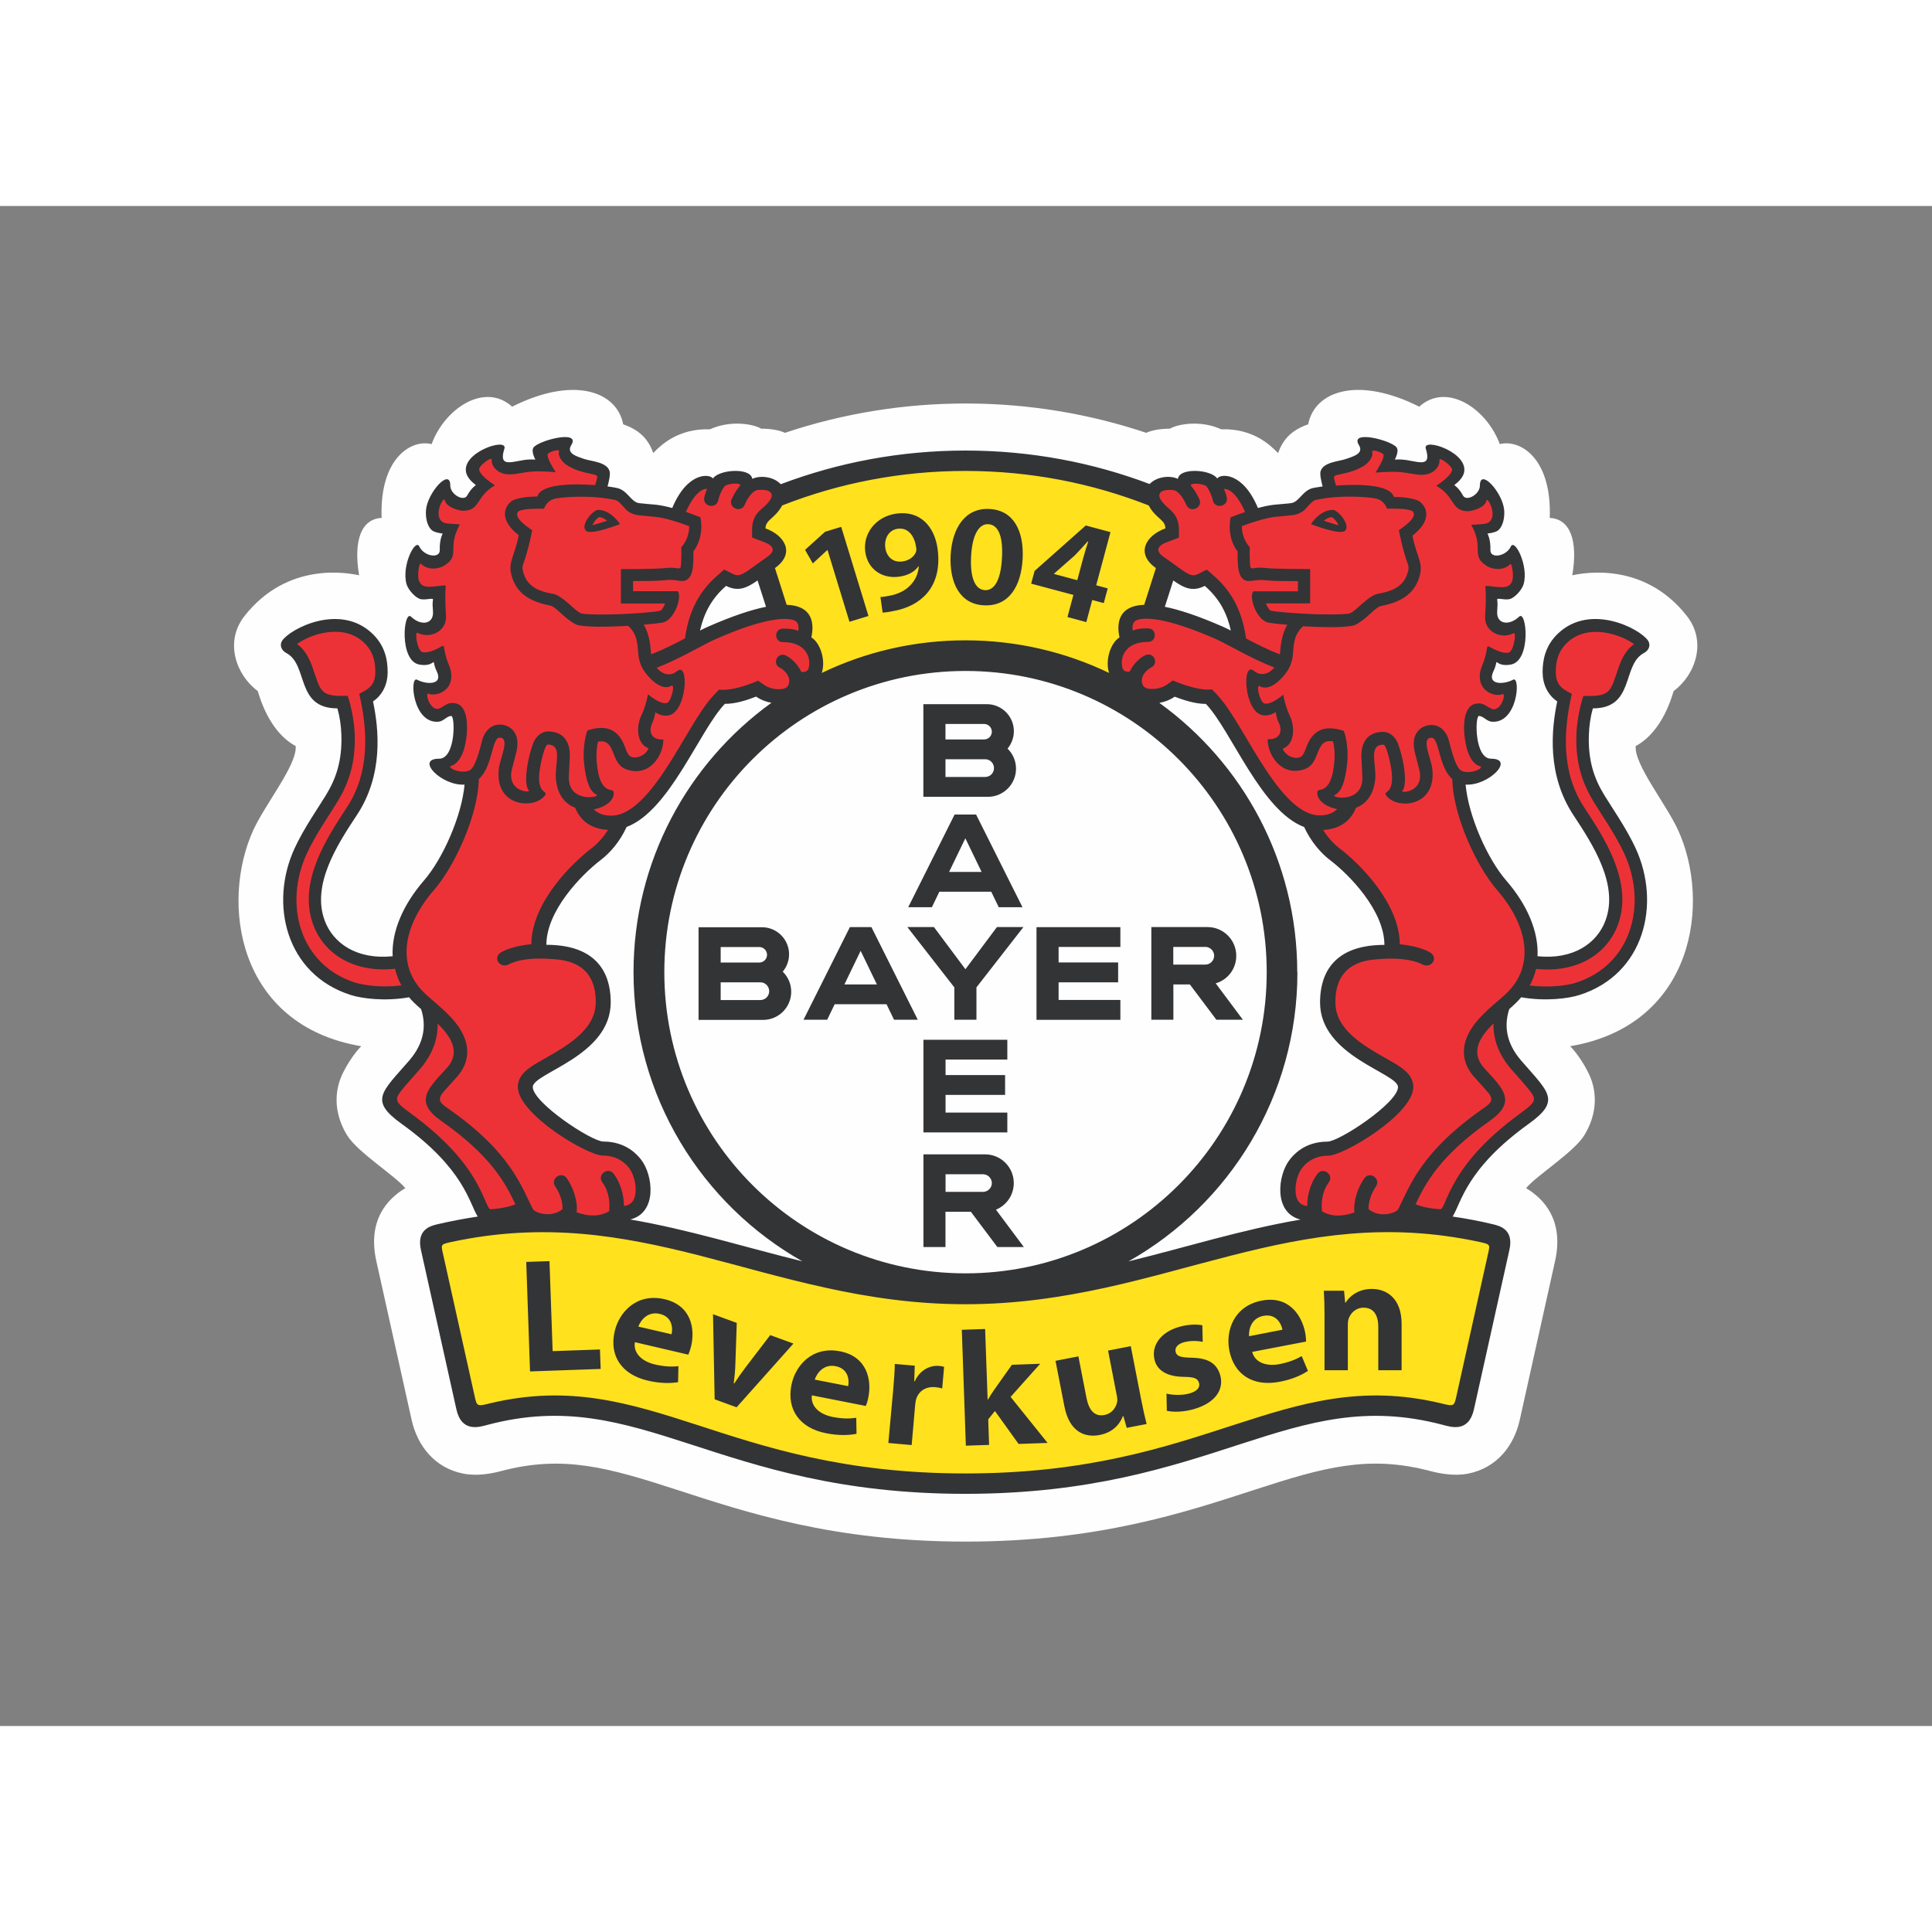 <?xml version="1.0" encoding="UTF-8" standalone="no"?>
<svg
   xmlns:dc="http://purl.org/dc/elements/1.1/"
   xmlns:cc="http://creativecommons.org/ns#"
   xmlns:rdf="http://www.w3.org/1999/02/22-rdf-syntax-ns#"
   xmlns:svg="http://www.w3.org/2000/svg"
   xmlns="http://www.w3.org/2000/svg"
   xmlns:sodipodi="http://sodipodi.sourceforge.net/DTD/sodipodi-0.dtd"
   xmlns:inkscape="http://www.inkscape.org/namespaces/inkscape"
   viewBox="0 0 17000 13375"
   version="1.1"
   xml:space="preserve"
   style="clip-rule:evenodd;fill-rule:evenodd;stroke-linejoin:round;stroke-miterlimit:1.414"
   id="svg11"
   sodipodi:docname="bayer-04-leverkusen-logo.svg"
   width="4096"
   height="4096"
   inkscape:export-filename="C:\Users\alex\sites\bayer-04-Leverkusen-logo-0.png"
   inkscape:export-xdpi="96"
   inkscape:export-ydpi="96"
   inkscape:version="0.92.1 r15371"><rect x="0" y="0" width="17000" height="13375" fill="#808080" stroke="none"/><defs
     id="defs15" /><sodipodi:namedview
     pagecolor="#ffffff"
     bordercolor="#666666"
     borderopacity="1"
     objecttolerance="10"
     gridtolerance="10"
     guidetolerance="10"
     inkscape:pageopacity="0"
     inkscape:pageshadow="2"
     inkscape:window-width="1600"
     inkscape:window-height="838"
     id="namedview13"
     showgrid="false"
     height="4096"
     units="px"
     inkscape:zoom="0.08"
     inkscape:cx="2543.2337"
     inkscape:cy="557.55042"
     inkscape:window-x="-8"
     inkscape:window-y="-8"
     inkscape:window-maximized="1"
     inkscape:current-layer="svg11" /><g
     id="Layer_x0020_1"
     transform="matrix(0.757,0,0,0.757,2058.221,1626.616)"
     inkscape:export-filename="C:\Users\alex\sites\bayer-04-Leverkusen-logo-4.png"
     inkscape:export-xdpi="12.372835"
     inkscape:export-ydpi="12.372835"><path
       d="m 4873,724 c 90,-94 291,-289 661,-277 232,-107 497,-65 596,-7 0,0 167,-4 275,48 660,-221 1367,-341 2100,-341 733,0 1440,120 2100,341 108,-52 275,-48 275,-48 99,-58 364,-100 596,7 370,-12 571,183 661,277 51,-143 140,-263 350,-335 75,-388 579,-563 1291,-205 317,-288 783,19 936,435 234,-59 606,159 581,858 237,12 330,262 262,667 141,-30 835,-159 1331,472 237,301 99,686 -153,874 -17,47 -122,467 -441,639 -19,213 350,669 489,969 391,843 196,2275 -1251,2520 64,60 211,262 259,429 62,217 15,426 -94,605 -119,197 -566,476 -677,616 207,123 442,373 337,846 l -411,1849 c -67,301 -268,556 -596,622 -166,34 -340,-2 -444,-29 -719,-190 -1240,-43 -2037,216 -416,135 -868,284 -1405,400 -550,119 -1186,204 -1958,204 -772,0 -1409,-85 -1958,-204 -537,-116 -990,-265 -1405,-400 -797,-258 -1318,-406 -2037,-216 -105,28 -278,63 -444,29 -328,-66 -528,-321 -596,-622 l -411,-1849 c -105,-473 130,-724 337,-846 -111,-140 -558,-419 -677,-616 -109,-179 -156,-389 -94,-605 48,-168 195,-369 259,-429 C 33,7373 -161,5941 229,5098 368,4798 737,4343 718,4129 400,3958 294,3537 277,3490 25,3302 -113,2917 124,2616 c 497,-631 1190,-502 1331,-472 -67,-405 25,-655 262,-667 -25,-699 347,-917 581,-858 153,-416 618,-723 936,-435 711,-358 1216,-183 1291,205 209,72 299,192 350,335 z"
       style="fill:#fefefe;fill-rule:nonzero"
       id="path2"
       inkscape:connector-curvature="0" /><path
       d="m 6672,2936 -48,-29 12,-55 c 32,-146 12,-276 -212,-283 l -56,-2 -170,-535 47,-33 c 154,-109 119,-247 -91,-322 l -52,-19 v -55 c 0,-89 54,-138 92,-173 9,-8 19,-17 29,-27 9,-9 19,-18 28,-28 18,-20 37,-44 54,-76 l 14,-25 27,-11 c 669,-263 1397,-407 2159,-407 762,0 1490,144 2159,407 l 27,11 14,25 c 17,32 35,56 54,76 10,10 19,20 28,28 10,10 20,18 29,27 38,35 92,84 92,173 v 55 l -52,19 c -209,75 -245,213 -91,322 l 47,33 -170,535 -56,2 c -225,7 -245,137 -212,283 l 12,55 -48,29 c -67,41 -127,203 -87,321 l 58,176 -167,-80 c -495,-238 -1050,-371 -1636,-371 -586,0 -1141,133 -1636,371 l -167,80 58,-176 c 39,-118 -20,-280 -87,-321 z m 20,9542 c -512,-111 -943,-254 -1339,-382 -775,-251 -1454,-461 -2346,-250 -182,45 -245,44 -286,-141 l -370,-1665 c -34,-155 12,-187 161,-221 1102,-236 2010,-74 2924,159 479,122 954,262 1452,371 507,111 1036,191 1615,191 579,0 1109,-80 1615,-191 498,-109 973,-249 1452,-371 914,-233 1822,-396 2924,-159 150,33 195,66 161,221 l -370,1665 c -41,185 -104,186 -287,141 -892,-210 -1570,0 -2346,251 -396,128 -827,271 -1339,382 -508,110 -1097,188 -1812,188 -715,0 -1303,-78 -1812,-188 z"
       style="fill:#ffe11e;fill-rule:nonzero"
       id="path4"
       inkscape:connector-curvature="0" /><path
       d="m 3848,619 c -32,75 -5,141 51,182 25,18 54,32 79,42 24,10 51,18 76,27 42,14 109,23 169,42 57,18 73,36 76,48 1,3 0,6 0,10 -1,11 -2,24 -4,37 -5,30 -13,63 -20,87 l -24,87 89,12 c 71,9 111,18 119,21 16,6 30,15 45,28 8,7 15,14 23,21 8,8 16,17 24,25 16,17 36,39 60,56 25,19 55,35 94,41 32,5 166,15 204,20 54,6 113,19 174,36 l 67,18 27,-64 c 83,-200 181,-281 249,-310 34,-15 62,-17 79,-15 9,1 14,3 15,4 -2,-3 -4,-8 -10,-11 l 133,3 c 12,-18 84,-51 186,-54 45,-1 84,5 109,15 12,5 18,9 19,11 281,-18 415,123 356,244 -17,36 -36,62 -55,84 -10,11 -20,21 -29,30 -10,10 -21,19 -30,28 -11,10 -22,20 -31,30 -10,11 -21,23 -31,37 -21,31 -34,66 -34,110 v 55 l 52,19 c 211,76 248,215 83,328 -60,41 -113,81 -161,116 -47,34 -86,61 -123,79 -65,33 -119,40 -196,1 l -47,-24 -40,35 c -191,166 -283,358 -328,562 l -36,162 148,-74 c 34,-17 67,-33 99,-47 1167,-511 1112,-98 1082,39 l -12,55 48,29 c 51,31 104,139 99,251 -4,102 -50,169 -161,169 h -72 l -7,71 c -11,113 -223,200 -417,66 l -34,-24 -39,15 c -107,42 -234,80 -333,79 h -34 l -24,25 c -81,85 -163,209 -245,344 -82,135 -169,288 -263,436 -190,301 -391,557 -616,636 l -31,11 -14,30 c -74,157 -178,277 -277,352 -219,167 -661,607 -661,1047 v 79 h 79 c 608,0 669,373 669,591 0,270 -194,455 -417,600 -112,73 -225,132 -309,182 -43,26 -84,52 -115,80 -28,25 -65,66 -65,122 0,246 743,712 900,712 230,0 341,135 376,180 160,204 133,581 -174,581 h -29 l -31,28 c -4,4 -11,9 -20,15 -19,13 -49,29 -91,42 -84,25 -224,37 -431,-40 l -37,-14 -33,22 c -101,66 -352,47 -415,-59 l -35,-59 -63,27 c -103,44 -244,60 -340,64 -27,0 -40,-7 -62,-45 -31,-53 -59,-132 -109,-231 -107,-214 -305,-512 -793,-863 -192,-138 -201,-198 -187,-245 10,-35 38,-79 90,-143 52,-64 121,-139 200,-230 200,-231 219,-462 159,-660 l -7,-22 -17,-15 c -35,-30 -67,-59 -94,-85 -18,-18 -35,-36 -50,-55 l -29,-35 -44,8 c -266,46 -517,10 -629,-25 -699,-222 -892,-983 -605,-1601 52,-113 121,-230 186,-335 67,-108 131,-204 173,-272 121,-199 202,-422 190,-750 -4,-107 -19,-216 -49,-321 l -16,-57 h -60 c -200,0 -262,-93 -310,-219 -28,-73 -49,-150 -78,-218 -33,-74 -81,-150 -168,-196 -17,-9 -21,-19 -22,-22 -1,-3 -1,-6 2,-10 75,-112 332,-225 435,-225 209,0 354,16 488,151 128,128 159,268 159,396 0,115 -47,216 -136,276 l -44,30 11,52 c 67,317 116,820 -177,1263 -222,336 -550,833 -382,1292 110,302 419,512 862,470 l 75,-7 -4,-75 c -13,-263 111,-555 344,-824 230,-265 457,-778 492,-1160 l 8,-88 -89,3 c -105,3 -226,-60 -287,-124 -7,-8 -13,-14 -17,-21 6,0 13,0 22,0 89,0 146,-59 179,-118 33,-59 51,-132 60,-199 9,-69 10,-137 6,-189 -2,-26 -6,-52 -13,-73 -19,-61 -64,-76 -91,-76 -29,0 -54,9 -71,18 -14,7 -29,17 -44,27 -9,6 -18,13 -28,18 -7,4 -10,4 -11,4 -89,8 -156,-69 -190,-195 -12,-43 -17,-84 -17,-116 53,16 112,22 163,12 108,-21 162,-116 104,-240 -11,-23 -17,-39 -21,-52 -4,-13 -6,-23 -8,-33 -13,-61 -40,-98 -145,-45 -7,4 -31,14 -87,5 -24,-4 -49,-22 -71,-71 -22,-48 -34,-113 -36,-180 -2,-48 2,-91 7,-125 134,72 340,72 322,-171 -2,-32 -4,-52 -4,-71 0,-16 1,-31 3,-51 6,-50 -14,-93 -86,-97 -12,-1 -29,1 -49,3 -13,2 -27,3 -41,4 -13,1 -22,0 -28,-1 -22,-5 -91,-70 -105,-118 -24,-82 -5,-197 31,-284 5,-13 10,-24 15,-34 44,46 102,73 154,81 67,11 194,-11 189,-144 -2,-53 5,-92 12,-116 6,-20 65,-136 65,-136 l -113,-13 c -10,-1 -71,-11 -82,-19 -32,-24 -49,-103 -43,-171 7,-79 66,-186 127,-249 17,70 71,125 121,153 48,27 166,64 222,-41 18,-34 38,-58 53,-73 7,-7 13,-13 18,-16 2,-136 -58,-178 -74,-221 -20,-54 30,-132 162,-196 42,-20 81,-33 113,-39 -7,34 -9,66 -2,95 13,58 54,91 102,102 38,9 81,3 116,-2 34,-5 74,-14 115,-21 29,-5 57,-6 78,-6 20,0 182,16 182,16 0,0 -81,-147 -87,-168 -3,-11 -5,-19 -5,-25 2,-2 2,2 8,-2 15,-9 35,-18 56,-27 48,-19 106,-36 160,-45 26,-5 48,-7 65,-7 z m 10788,3738 c -5,6 -10,13 -16,20 -61,64 -182,127 -287,124 l -89,-3 8,88 c 35,382 262,895 492,1160 233,269 357,561 344,824 l -4,75 75,7 c 443,42 752,-169 862,-470 168,-459 -159,-956 -382,-1292 -293,-443 -244,-946 -177,-1263 l 11,-52 -44,-30 c -88,-60 -135,-160 -135,-276 0,-128 32,-268 159,-396 135,-135 279,-151 488,-151 103,0 360,113 435,225 2,3 3,6 2,10 -1,3 -5,12 -22,22 -87,46 -135,122 -168,196 -30,68 -51,145 -78,218 -48,126 -109,219 -310,219 h -60 l -16,57 c -30,105 -45,214 -49,321 -12,328 69,551 190,750 41,68 105,164 173,272 65,105 134,222 186,335 287,619 94,1380 -605,1601 -112,35 -363,71 -629,25 l -44,-8 -29,35 c -16,19 -32,37 -50,55 -27,27 -59,55 -94,85 l -17,15 -7,22 c -60,198 -41,429 159,660 79,91 148,166 200,230 52,64 80,108 90,143 14,47 4,108 -187,245 -488,351 -686,649 -793,863 -50,99 -78,177 -109,231 -23,38 -36,45 -62,45 -96,-4 -237,-20 -340,-64 l -63,-27 -35,59 c -63,105 -313,125 -415,59 l -33,-22 -37,14 c -207,77 -347,65 -431,40 -43,-13 -73,-29 -91,-42 -9,-6 -15,-11 -20,-15 -368,-28 -395,-405 -235,-609 35,-45 146,-180 376,-180 157,0 900,-466 900,-712 0,-56 -38,-98 -65,-122 -31,-28 -72,-54 -115,-80 -84,-51 -197,-109 -309,-182 -223,-145 -417,-330 -417,-600 0,-217 61,-591 669,-591 h 79 v -79 c 0,-440 -442,-880 -661,-1047 -98,-75 -203,-194 -277,-352 l -14,-30 -31,-11 c -225,-79 -427,-335 -616,-636 -94,-149 -181,-301 -263,-436 -82,-135 -164,-259 -245,-344 l -24,-25 h -34 c -99,1 -226,-37 -333,-79 l -39,-15 -34,24 c -194,134 -406,47 -417,-66 l -7,-71 h -72 c -111,0 -157,-67 -161,-169 -4,-113 48,-220 99,-251 l 48,-29 -12,-55 c -30,-136 -85,-549 1082,-39 32,14 65,30 99,47 l 148,74 -36,-162 c -45,-204 -136,-395 -328,-562 l -40,-35 -47,24 c -77,39 -130,32 -196,-1 -36,-18 -75,-45 -123,-79 -48,-35 -101,-75 -161,-116 -165,-112 -128,-252 83,-328 l 52,-19 v -55 c 0,-44 -13,-80 -34,-110 -10,-14 -21,-27 -31,-37 -10,-10 -20,-19 -31,-30 -10,-9 -20,-18 -30,-28 -9,-9 -19,-19 -29,-30 -19,-22 -38,-48 -55,-84 -59,-121 75,-262 246,-185 l 111,-63 c 2,-2 7,-3 19,-8 25,-10 63,-16 109,-15 102,2 174,36 186,54 l 133,-3 c -5,3 -8,7 -10,11 2,-1 6,-3 15,-4 17,-2 45,0 79,15 68,29 165,110 249,310 l 27,64 67,-18 c 61,-17 120,-30 174,-36 39,-4 172,-15 204,-20 38,-6 69,-23 94,-41 23,-18 44,-39 60,-56 8,-8 16,-17 24,-25 7,-7 15,-14 23,-21 15,-13 29,-22 45,-28 7,-3 47,-12 119,-21 l 89,-12 -24,-87 c -6,-24 -15,-56 -20,-87 -2,-13 -4,-26 -4,-37 0,-4 -1,-7 0,-10 4,-12 19,-30 76,-48 60,-19 127,-28 169,-42 25,-9 51,-17 76,-27 25,-10 54,-23 79,-42 57,-42 84,-109 50,-185 16,2 37,5 66,10 54,9 112,26 160,45 22,9 41,18 56,27 3,2 6,4 8,5 -1,6 -2,15 -5,22 -7,21 -87,168 -87,168 0,0 162,-15 182,-16 21,0 49,1 78,6 41,7 81,15 115,21 34,5 77,11 116,2 48,-11 90,-44 102,-102 6,-29 4,-61 -2,-95 31,6 71,19 113,39 132,63 182,141 162,196 -16,43 -75,86 -78,87 l -93,62 c 0,0 94,70 97,72 4,4 11,9 18,16 15,15 36,39 53,73 56,105 174,68 222,41 50,-29 104,-84 119,-155 62,65 121,173 128,251 6,69 -11,147 -43,171 -11,8 -72,18 -82,19 l -113,13 c 0,0 60,116 65,136 7,25 14,64 13,116 -5,133 121,155 189,144 52,-9 110,-36 154,-81 5,10 10,21 15,34 36,87 55,201 31,284 -14,48 -83,113 -105,118 -6,1 -15,2 -28,1 -14,-1 -29,-3 -41,-4 -20,-2 -37,-4 -49,-3 -72,4 -92,47 -86,97 3,21 4,35 3,51 0,18 -2,39 -4,71 -18,243 188,243 322,171 6,34 9,77 7,125 -2,67 -14,132 -36,180 -22,48 -47,67 -71,71 -56,9 -80,-1 -87,-5 -105,-53 -133,-17 -145,45 -2,10 -4,20 -8,33 -4,13 -10,29 -21,52 -58,123 -4,218 104,240 51,10 110,3 163,-12 -1,32 -6,73 -17,116 -34,127 -101,203 -190,195 -1,0 -4,-1 -11,-4 -10,-5 -19,-12 -28,-18 -15,-10 -29,-20 -44,-27 -18,-9 -42,-18 -71,-18 -27,0 -71,15 -91,76 -7,21 -11,47 -13,73 -5,51 -4,120 6,189 9,67 27,140 60,199 33,59 90,118 179,118 8,0 15,0 20,1 z"
       style="fill:#ed3237;fill-rule:nonzero"
       id="path6"
       inkscape:connector-curvature="0" /><path
       d="M 8015,9952 V 8875 h 719 c 183,1 331,150 331,334 0,140 -86,259 -207,309 l 324,434 h -308 l -308,-410 h -295 v 410 z m 795,-743 c 0,-56 -45,-102 -102,-103 h -436 v 205 h 436 c 56,-1 102,-46 102,-102 z m 180,-1667 v 231 h -718 v 180 h 692 v 231 h -692 v 205 h 718 v 231 H 8015 V 7543 h 975 z M 6379,6751 c 61,59 99,142 99,234 0,180 -146,327 -327,327 H 5401 V 6235 h 738 c 173,0 314,141 314,314 0,77 -28,147 -73,202 z m -721,330 h 462 c 57,0 102,-46 102,-103 0,-57 -46,-103 -102,-103 h -462 z m 0,-436 h 449 c 50,0 90,-40 90,-90 0,-49 -40,-90 -90,-90 h -449 z m 1627,-136 -189,391 h 378 z m 663,801 h -275 l -87,-180 h -603 l -87,180 h -275 l 539,-1077 h 250 l 539,1077 z m 3344,-846 h -373 v 205 h 373 c 56,0 102,-46 102,-103 0,-56 -46,-102 -102,-103 z m -180,436 h -192 v 410 h -256 V 6233 h 655 c 184,1 332,150 332,334 0,152 -100,280 -239,320 l 316,423 h -308 z m -808,-667 v 231 h -718 v 180 h 692 v 231 h -692 v 205 h 718 v 231 H 9329 V 6234 h 975 z m -1436,0 h 309 l -546,701 v 376 h -257 v -376 l -546,-701 h 309 l 366,490 366,-490 z m -366,-1032 -189,391 h 378 z m 663,801 h -275 l -87,-180 h -603 l -87,180 h -275 l 539,-1077 h 250 l 539,1077 z M 8992,4158 c 61,59 99,142 99,234 0,180 -146,327 -327,327 H 8014 V 3642 h 738 c 173,0 314,141 314,314 0,77 -28,147 -73,202 z m -721,330 h 462 c 57,0 102,-46 102,-103 0,-57 -46,-103 -102,-103 h -462 z m 0,-436 h 449 c 50,0 90,-40 90,-90 0,-49 -40,-90 -90,-90 h -449 z m 3528,6937 389,-76 c -12,-64 -69,-190 -222,-161 -138,27 -172,154 -166,236 z m 663,62 -626,120 c 34,130 174,170 318,142 106,-21 184,-51 258,-93 l 72,172 c -85,56 -195,101 -328,126 -313,61 -532,-86 -586,-366 -44,-226 52,-514 376,-577 314,-61 466,168 506,371 8,44 11,84 10,106 z m -1618,805 -4,-200 c 62,17 182,23 267,-2 95,-27 125,-73 111,-123 -15,-53 -55,-68 -175,-70 -204,-2 -309,-80 -339,-188 -47,-163 58,-328 281,-392 107,-31 209,-33 272,-19 l 4,192 c -46,-10 -137,-18 -219,5 -75,21 -109,65 -95,115 14,50 63,62 189,65 189,4 288,66 328,201 46,160 -46,321 -305,396 -120,34 -232,37 -315,20 z m -419,-751 121,621 c 23,116 44,210 63,283 l -231,45 -39,-137 -6,1 c -25,67 -94,185 -270,219 -177,34 -353,-40 -410,-335 l -103,-527 266,-52 94,482 c 28,144 94,222 210,199 90,-17 134,-90 146,-149 4,-19 3,-41 -1,-64 l -104,-535 266,-52 z m -1693,-199 29,819 h 4 c 21,-36 46,-76 70,-110 l 208,-294 329,-12 -344,385 430,535 -337,12 -275,-383 -78,97 10,297 -270,9 -47,-1347 270,-9 z m -1125,1324 56,-613 c 12,-138 18,-226 19,-306 l 232,20 -6,180 7,1 c 60,-135 182,-187 280,-178 25,2 39,4 60,11 l -22,251 c -24,-7 -47,-12 -79,-15 -117,-10 -197,49 -225,143 -5,19 -8,40 -10,61 l -41,469 -269,-24 z m -856,-737 389,76 c 13,-64 7,-202 -146,-232 -138,-27 -217,79 -243,157 z m 592,306 -625,-123 c -17,133 97,223 242,251 106,21 189,22 274,10 l 3,186 c -99,20 -218,20 -351,-6 -313,-61 -461,-279 -406,-559 44,-226 240,-457 565,-394 314,61 370,330 330,533 -8,44 -21,82 -30,102 z m -1774,-1066 276,101 -16,472 c -2,84 -10,157 -19,230 l 6,2 c 41,-63 82,-122 132,-188 l 286,-374 270,98 -661,741 -255,-93 z m -868,144 386,89 c 15,-63 14,-202 -138,-237 -137,-32 -220,71 -248,148 z m 581,326 -621,-145 c -22,133 90,226 233,259 105,24 189,29 273,20 l -4,186 c -100,16 -219,13 -351,-18 -311,-72 -451,-295 -386,-573 52,-224 256,-448 578,-374 312,72 358,343 311,544 -10,43 -24,81 -33,101 z m -1840,194 -44,-1272 270,-9 37,1046 550,-19 8,226 -821,29 z m 9235,-14 v -634 c 0,-113 -3,-208 -8,-289 h 235 l 13,138 h 6 c 37,-63 137,-159 303,-159 178,0 347,113 347,408 v 537 h -271 v -502 c 0,-133 -50,-225 -171,-225 -93,0 -151,65 -173,126 -7,18 -10,46 -10,70 v 531 h -271 z m 86,-9914 c -37,0 -67,20 -94,41 67,22 140,45 171,52 -21,-51 -69,-93 -77,-93 z m -244,80 c 0,0 102,-165 254,-165 62,0 212,178 141,243 -59,54 -395,-78 -395,-78 z m -8031,0 c 0,0 -335,132 -395,78 -71,-65 79,-243 141,-243 152,0 254,165 254,165 z m -244,-80 c -8,0 -56,42 -77,93 30,-7 104,-30 171,-52 -27,-21 -57,-41 -94,-41 z m 2911,1215 -255,-834 -3,1 -168,155 -90,-158 233,-210 187,-57 317,1036 -220,67 z m 386,-105 -26,-183 c 32,0 62,-6 114,-16 84,-17 165,-53 220,-107 68,-62 105,-143 112,-233 l -4,-1 c -45,64 -119,106 -224,121 -193,27 -365,-82 -394,-287 -30,-212 120,-412 360,-446 278,-39 444,150 480,406 31,224 -18,396 -122,519 -92,108 -229,179 -395,208 -45,10 -92,16 -121,18 z m 174,-976 c -100,14 -159,109 -143,224 14,98 86,172 199,156 81,-11 133,-56 155,-105 6,-15 8,-31 5,-54 -16,-122 -82,-239 -216,-221 z m 1002,890 c -277,-14 -401,-259 -386,-580 17,-325 174,-555 452,-540 285,15 401,263 385,576 -17,330 -165,559 -451,544 z m 10,-176 c 117,6 188,-125 201,-377 13,-247 -41,-384 -159,-390 -108,-6 -187,121 -200,371 -15,255 50,390 158,395 z m 1181,371 -219,-59 69,-257 -491,-131 40,-148 595,-528 287,77 -166,618 134,36 -46,171 -134,-36 z m -376,-560 271,73 70,-260 c 17,-62 36,-124 57,-189 l -6,-2 c -53,59 -98,110 -150,163 l -241,212 -2,3 z M 6362,1083 c 666,-251 1387,-389 2141,-389 754,0 1475,137 2141,389 77,-82 228,-106 329,-60 16,-134 385,-111 457,-4 34,-56 296,-83 473,343 65,-18 128,-31 186,-38 38,-4 170,-14 201,-19 88,-14 124,-127 228,-168 18,-7 68,-17 137,-26 -14,-52 -35,-140 -24,-176 32,-108 213,-114 295,-143 96,-33 210,-66 150,-163 -112,-183 392,-50 441,32 28,46 -23,138 -23,138 0,0 65,-6 133,5 165,27 294,80 227,-132 -44,-138 529,49 439,297 -26,71 -108,126 -108,126 0,0 57,37 101,121 40,76 197,-12 197,-115 0,-211 263,79 282,282 7,71 -6,189 -73,241 -33,25 -121,35 -121,35 0,0 39,67 34,190 -4,107 184,76 238,-40 45,-96 209,226 148,439 -20,68 -106,160 -163,173 -62,14 -147,-19 -144,5 6,50 4,70 0,137 -11,151 139,172 255,62 88,-84 144,516 -98,557 -143,24 -162,-49 -168,-22 -5,25 -8,47 -34,103 -76,161 127,151 229,95 92,-50 55,514 -248,488 -58,-5 -99,-67 -148,-67 -47,0 -53,497 141,497 283,0 -29,318 -296,301 33,366 253,863 473,1116 241,278 377,589 363,879 418,43 694,-152 791,-418 152,-415 -144,-874 -373,-1221 -311,-470 -257,-1000 -189,-1323 -114,-77 -170,-204 -170,-341 0,-143 32,-310 182,-451 377,-354 953,-52 1044,86 30,45 17,109 -49,144 -258,137 -103,643 -593,643 -28,98 -42,200 -46,302 -12,311 65,519 179,706 82,135 256,384 363,615 300,648 104,1469 -653,1709 -125,40 -394,76 -676,26 -17,21 -36,41 -56,61 -24,24 -53,50 -83,77 -57,176 -47,383 139,598 318,368 468,462 89,734 -732,526 -786,922 -886,1079 155,22 313,52 475,91 78,19 238,62 185,297 l -412,1852 c -61,274 -265,207 -363,181 -1781,-471 -2640,802 -5551,802 -2911,0 -3770,-1274 -5551,-802 -98,26 -302,93 -363,-181 L 2174,9986 c -52,-235 107,-278 185,-297 162,-38 321,-68 475,-91 -100,-157 -154,-554 -886,-1079 -379,-272 -230,-366 89,-734 186,-215 196,-422 139,-598 -31,-27 -59,-53 -84,-77 -20,-20 -39,-40 -56,-61 -282,50 -550,14 -676,-26 C 603,6783 407,5961 707,5314 c 107,-231 281,-480 363,-615 114,-187 190,-395 179,-706 -4,-102 -18,-204 -46,-302 -489,0 -335,-506 -593,-643 -66,-35 -79,-99 -49,-144 92,-138 667,-440 1044,-86 151,141 182,308 182,451 0,137 -56,264 -170,341 68,323 123,853 -189,1323 -230,347 -525,807 -374,1221 97,266 373,461 791,418 -14,-289 122,-600 363,-879 220,-253 440,-750 473,-1116 -267,17 -578,-301 -296,-301 194,0 188,-497 141,-497 -49,0 -90,62 -147,67 -304,26 -341,-538 -249,-488 103,56 305,66 229,-95 -26,-55 -29,-78 -34,-103 -6,-27 -25,46 -168,22 -241,-41 -185,-641 -98,-557 115,111 266,90 255,-62 -5,-68 -7,-87 0,-137 3,-24 -82,9 -144,-5 -57,-13 -143,-105 -163,-173 -62,-213 102,-536 148,-439 54,116 242,146 238,40 -5,-123 34,-190 34,-190 0,0 -88,-10 -121,-35 -67,-52 -80,-170 -73,-241 19,-203 282,-493 282,-282 0,103 157,191 197,115 44,-83 101,-121 101,-121 0,0 -82,-55 -108,-126 -90,-248 483,-435 439,-297 -67,212 62,159 227,132 68,-11 133,-5 133,-5 0,0 -51,-91 -23,-138 50,-82 554,-215 441,-32 -60,97 54,130 150,163 83,28 264,34 295,143 11,36 -10,124 -24,176 69,9 119,19 137,26 104,41 140,154 228,168 32,5 163,15 201,19 58,7 121,20 186,38 177,-426 439,-398 473,-343 72,-107 441,-130 457,4 101,-46 252,-22 329,60 z m 4271,249 C 9974,1073 9255,931 8503,931 c -752,0 -1470,142 -2130,401 -82,152 -194,164 -194,267 223,80 351,289 110,461 l 136,427 c 300,10 323,214 287,379 106,64 169,268 121,413 505,-243 1072,-379 1670,-379 598,0 1164,136 1670,379 -48,-145 16,-349 121,-413 -36,-164 -13,-369 287,-379 l 136,-427 c -242,-172 -114,-380 110,-461 0,-103 -112,-114 -194,-267 z m -4448,1178 -98,-306 c -126,88 -225,134 -366,63 -176,153 -260,329 -303,519 35,-18 69,-34 103,-49 279,-122 496,-193 664,-227 z m 4734,-306 -98,306 c 168,34 385,105 664,227 34,15 68,31 103,49 -42,-191 -126,-366 -303,-519 -141,72 -240,26 -366,-63 z M 5003,6757 c 0,1933 1567,3501 3501,3501 1933,0 3501,-1567 3501,-3501 0,-1933 -1567,-3501 -3501,-3501 -1933,0 -3501,1567 -3501,3501 z m 7359,0 c 0,1442 -791,2700 -1964,3362 676,-166 1320,-370 2000,-486 -318,-80 -265,-518 -126,-696 40,-52 171,-210 438,-210 139,0 821,-452 821,-634 0,-164 -906,-357 -906,-984 0,-238 77,-669 748,-669 0,-399 -411,-818 -630,-984 -109,-83 -223,-214 -303,-386 -503,-190 -847,-1123 -1142,-1431 -116,1 -254,-42 -363,-84 -53,37 -115,61 -178,72 971,701 1603,1842 1603,3131 z M 6609,10119 C 5437,9457 4645,8199 4645,6757 c 0,-1289 632,-2430 1603,-3131 -63,-11 -125,-35 -178,-72 -109,43 -247,86 -363,84 -296,308 -640,1242 -1142,1431 -79,172 -193,302 -303,386 -219,167 -630,586 -630,984 671,0 748,431 748,669 0,627 -906,820 -906,984 0,181 682,634 821,634 267,0 398,159 438,210 139,178 193,616 -126,696 680,116 1324,320 2000,486 z m 1895,2465 c 708,0 1291,-77 1795,-186 509,-110 938,-253 1331,-380 776,-251 1473,-468 2389,-252 163,41 164,40 191,-81 l 370,-1665 c 22,-99 22,-99 -101,-127 -1084,-233 -1978,-73 -2888,159 -480,122 -956,262 -1455,372 -512,112 -1047,193 -1632,193 -585,0 -1120,-80 -1632,-193 -499,-109 -975,-249 -1455,-372 -910,-232 -1804,-391 -2888,-159 -123,27 -123,28 -101,127 l 370,1665 c 27,121 27,122 191,81 915,-216 1613,1 2389,252 394,128 822,270 1331,380 504,109 1087,186 1795,186 z m 7539,-9218 c 28,-74 50,-153 80,-222 30,-68 75,-144 152,-200 -137,-103 -527,-251 -775,-19 -110,103 -135,223 -135,342 0,168 95,206 187,255 -96,418 -130,908 147,1326 114,172 254,386 344,613 90,227 139,487 45,743 -126,344 -475,565 -952,515 -16,66 -40,131 -74,193 230,29 441,-1 536,-32 646,-205 837,-912 562,-1504 -51,-110 -118,-225 -182,-327 -68,-108 -132,-205 -173,-273 -127,-209 -213,-446 -200,-789 4,-112 31,-291 81,-441 266,10 302,-35 358,-179 z m -3215,1496 c -138,-24 -251,-111 -233,-206 9,-44 164,45 196,-346 11,-131 -12,-235 -18,-236 -213,-35 -135,253 -324,322 -269,98 -435,-161 -433,-347 154,8 175,-106 125,-201 -21,-40 -32,-115 -32,-115 0,0 -64,51 -147,38 -221,-32 -250,-634 -107,-517 88,72 180,32 239,-38 -266,-102 -544,-270 -676,-329 -586,-258 -833,-257 -924,-222 -31,12 -59,47 -46,122 72,-32 183,-26 183,-26 105,8 93,165 -11,157 -252,2 -309,168 -299,262 5,49 12,91 91,84 72,-146 182,-191 182,-191 95,-45 163,97 68,142 -45,24 -119,87 -108,170 5,38 25,69 77,77 65,10 150,-3 212,-46 l 72,-50 c 0,0 276,126 454,104 l 50,52 c 97,101 192,252 283,403 91,152 188,322 294,481 221,333 424,529 626,529 92,0 158,-29 205,-76 z m -168,241 c 60,95 130,169 197,219 218,166 692,627 695,1111 258,25 360,100 360,100 90,64 3,185 -96,135 -184,-94 -473,-66 -558,-58 -396,36 -455,303 -455,497 0,223 158,385 378,527 111,72 223,130 306,180 44,26 91,56 128,90 31,27 94,91 94,187 0,318 -810,799 -987,799 -190,0 -279,109 -308,147 -48,61 -87,192 -71,301 11,69 43,128 133,137 -2,-130 43,-275 118,-373 67,-88 198,12 132,100 -52,68 -94,180 -79,335 104,61 226,66 378,13 -17,-129 42,-293 113,-395 63,-91 199,3 136,94 -52,75 -88,175 -85,263 134,110 323,43 345,-1 33,-66 65,-137 104,-214 42,-84 93,-175 163,-274 141,-200 353,-424 711,-675 86,-60 153,-99 54,-206 -42,-46 -87,-100 -140,-156 -218,-237 -122,-480 6,-640 62,-78 138,-148 204,-206 63,-55 124,-105 169,-150 303,-303 253,-755 -126,-1192 -222,-256 -507,-841 -517,-1285 -161,-140 -150,-481 -241,-481 -128,0 -5,238 9,363 49,439 -397,472 -527,320 -76,-89 126,20 35,-399 -14,-67 -48,-203 -77,-203 -179,0 -78,227 -95,403 -19,187 -112,288 -223,330 -57,140 -171,247 -382,258 z m 1980,2251 c -158,155 -275,336 -103,523 222,240 377,387 59,610 -579,407 -744,722 -861,968 25,10 55,21 93,30 74,18 135,23 193,28 31,3 50,-83 125,-232 113,-225 321,-531 818,-891 184,-134 177,-156 83,-275 -51,-64 -120,-138 -198,-228 -156,-180 -212,-363 -208,-533 z M 11996,2472 c 12,29 35,78 58,83 72,16 289,32 499,41 105,4 378,7 421,-11 71,-28 216,-210 331,-228 157,-25 273,-85 320,-195 34,-79 34,-112 19,-152 -65,-180 -103,-391 -103,-391 0,0 177,-112 175,-183 -2,-41 -24,-45 -84,-57 -51,-11 -173,-10 -229,-10 0,0 -26,-94 -128,-117 -77,-17 -411,-48 -705,17 -39,9 -113,108 -136,125 -30,23 -70,42 -121,50 -33,5 -168,15 -207,20 -110,13 -252,57 -390,108 0,156 92,245 92,245 0,0 -5,160 7,231 1,13 21,16 29,15 59,-10 107,-8 137,-5 122,15 529,13 529,13 v 400 h -514 z m 438,260 c -107,87 -116,209 -122,307 -8,140 -64,216 -91,251 -50,66 -184,206 -295,144 -52,-29 0,183 50,199 66,22 198,-77 220,-102 19,94 45,179 75,240 66,135 60,337 -80,389 30,84 158,138 221,86 31,-25 52,-109 76,-157 95,-191 253,-186 408,-139 15,5 64,188 45,372 -22,222 -69,341 -144,375 -66,30 320,108 320,-196 0,-35 -11,-215 -12,-258 -1,-102 33,-279 255,-279 43,0 108,22 154,101 30,51 62,183 70,220 35,162 41,316 -2,363 -30,32 253,23 199,-235 -5,-24 -46,-173 -55,-213 -8,-38 -20,-103 -4,-165 24,-92 102,-151 199,-151 67,0 147,35 193,152 16,40 73,332 150,377 95,56 288,-32 215,-51 -40,-10 -83,-56 -105,-97 -39,-70 -54,-143 -65,-216 -18,-117 -9,-231 8,-284 33,-104 82,-132 161,-132 50,0 102,47 141,63 109,43 177,-193 125,-170 -75,33 -288,-24 -260,-243 12,-93 54,-114 85,-307 5,-33 120,80 243,68 66,-7 99,-246 63,-227 -140,74 -344,-12 -331,-200 12,-174 8,-276 3,-340 -2,-23 66,2 186,5 79,2 107,-24 126,-73 20,-50 -2,-217 -24,-194 -81,81 -210,59 -266,24 -78,-49 -111,-87 -111,-189 0,-107 -10,-167 -75,-293 160,-10 195,-6 228,-54 62,-92 -43,-276 -52,-227 -16,82 -167,125 -223,123 -192,-8 -136,-166 -360,-296 128,-84 180,-147 184,-183 5,-46 -152,-158 -147,-117 8,66 -56,158 -172,171 -97,11 -180,-25 -318,-32 -97,-5 -254,8 -254,8 0,0 114,-170 92,-211 -13,-25 -146,-70 -130,-25 15,40 -29,119 -105,163 -88,51 -160,71 -286,97 -59,12 -59,23 -48,61 6,20 13,45 19,66 271,-20 635,-11 671,132 129,0 265,22 308,59 101,87 110,236 -91,391 55,283 151,326 58,540 -78,180 -260,247 -423,278 -70,14 -151,139 -293,216 -68,37 -352,34 -605,20 z m -669,146 c 119,63 249,130 393,185 8,-83 16,-228 87,-344 -98,-8 -177,-17 -216,-24 -146,-26 -236,-310 -179,-365 h 518 v -118 c -90,-1 -276,2 -404,-13 -37,-4 -102,4 -138,10 -169,26 -159,-191 -159,-343 -82,-104 -109,-252 -82,-395 54,-21 111,-43 169,-63 -76,-176 -170,-272 -246,-268 23,51 33,100 33,100 20,108 -143,138 -163,30 -8,-42 -38,-115 -75,-162 -42,-31 -178,-42 -182,-8 60,65 102,161 102,161 42,102 -111,165 -153,63 -21,-49 -74,-150 -142,-169 0,0 -151,-24 -170,49 -16,60 94,149 104,158 57,51 123,112 123,254 v 90 l -114,43 c -129,44 -177,105 -58,185 61,41 116,82 165,118 47,34 82,58 112,73 46,23 73,27 124,1 l 95,-48 80,70 c 249,216 339,472 376,731 z m -6522,0 c 37,-259 127,-515 376,-731 l 80,-70 95,48 c 51,26 78,23 124,-1 30,-15 65,-39 112,-73 49,-35 104,-76 165,-118 119,-80 71,-141 -58,-185 l -114,-43 v -90 c 0,-143 65,-204 123,-254 11,-9 120,-98 104,-158 -20,-73 -170,-49 -170,-49 -68,19 -122,120 -142,169 -42,102 -195,39 -153,-63 0,0 42,-97 102,-161 -3,-35 -140,-23 -182,8 -37,47 -67,120 -75,162 -20,109 -183,79 -163,-30 0,0 10,-48 33,-100 -75,-4 -170,92 -246,268 58,20 115,41 169,63 27,143 0,290 -82,395 0,152 10,369 -159,343 -37,-6 -101,-14 -138,-10 -127,15 -314,12 -404,13 v 118 h 518 c 56,55 -34,340 -179,365 -39,7 -119,16 -216,24 72,116 79,261 87,344 144,-55 274,-121 393,-185 z m -669,-146 c -253,14 -536,17 -605,-20 -142,-77 -223,-202 -293,-216 -163,-32 -346,-98 -423,-278 -93,-214 3,-257 58,-540 -201,-155 -192,-303 -91,-391 43,-37 179,-59 308,-59 36,-144 400,-153 671,-132 6,-21 13,-47 19,-66 11,-38 11,-48 -48,-61 -127,-26 -199,-46 -286,-97 -76,-44 -120,-123 -105,-163 17,-44 -117,1 -130,25 -22,42 92,211 92,211 0,0 -158,-13 -254,-8 -138,7 -221,43 -318,32 -116,-13 -181,-104 -172,-171 5,-40 -152,71 -147,117 4,36 55,99 184,183 -223,130 -167,288 -360,296 -57,2 -207,-41 -223,-123 -10,-49 -115,134 -52,227 33,48 68,43 227,54 -64,127 -75,187 -75,293 0,102 -33,141 -111,189 -56,35 -184,57 -266,-24 -23,-22 -44,144 -24,194 19,49 47,75 126,73 120,-4 188,-28 186,-5 -5,65 -9,167 3,340 13,189 -191,274 -331,200 -36,-19 -3,220 63,227 123,12 238,-101 243,-68 31,194 73,214 85,307 28,219 -185,276 -260,243 -52,-23 16,214 125,170 38,-15 90,-63 141,-63 80,0 129,28 161,132 17,53 26,167 8,284 -11,74 -26,147 -65,216 -23,41 -66,87 -105,97 -74,19 120,106 215,51 77,-45 134,-337 150,-377 47,-117 126,-152 193,-152 98,0 176,59 200,151 16,62 4,127 -4,165 -9,41 -50,189 -55,213 -54,258 230,267 199,235 -44,-47 -38,-200 -2,-363 8,-37 40,-169 70,-220 46,-79 111,-101 154,-101 222,0 256,178 255,279 0,43 -12,223 -12,258 0,304 385,226 320,196 -75,-34 -122,-153 -144,-375 -18,-184 30,-367 45,-372 155,-47 312,-51 408,139 24,48 45,131 76,157 63,52 192,-2 221,-86 -140,-53 -146,-255 -80,-389 30,-61 56,-146 75,-240 22,24 154,124 220,102 49,-16 101,-228 50,-199 -111,62 -245,-78 -295,-144 -27,-35 -83,-111 -91,-251 -6,-98 -15,-220 -122,-307 z m 438,-260 h -514 v -400 c 0,0 406,2 529,-13 30,-4 79,-5 137,5 8,1 28,-3 29,-15 12,-71 7,-231 7,-231 0,0 92,-89 92,-245 -138,-52 -279,-95 -390,-108 -39,-5 -174,-15 -207,-20 -52,-8 -91,-27 -121,-50 -23,-18 -98,-117 -136,-125 -294,-65 -628,-34 -705,-17 -101,23 -128,117 -128,117 -56,0 -178,-1 -229,10 -60,13 -82,16 -84,57 -3,71 175,183 175,183 0,0 -38,211 -103,391 -14,39 -15,72 19,152 48,110 164,171 320,195 115,18 260,200 331,228 43,17 316,15 421,11 211,-8 427,-24 499,-41 23,-5 46,-55 58,-83 z M 2368,7354 c 4,170 -52,352 -208,533 -78,91 -147,164 -199,228 -94,119 -101,141 83,275 497,361 705,666 817,891 75,149 94,235 125,232 58,-5 119,-11 193,-28 38,-9 68,-19 93,-30 -117,-246 -281,-561 -861,-968 -318,-223 -163,-370 59,-610 173,-187 55,-368 -103,-523 z M 4348,5103 c -211,-11 -324,-118 -382,-258 -112,-42 -205,-142 -223,-330 -17,-175 84,-403 -95,-403 -29,0 -63,136 -77,203 -91,420 112,310 35,399 -130,151 -576,119 -527,-320 14,-125 137,-363 9,-363 -91,0 -80,341 -241,481 -11,445 -295,1029 -517,1285 -379,437 -429,889 -126,1192 45,45 106,95 169,150 66,59 143,129 204,206 128,160 224,404 6,640 -53,57 -98,111 -140,156 -98,108 -31,146 54,206 359,251 570,474 711,675 70,99 120,190 163,274 39,78 70,149 104,214 22,43 211,111 345,1 3,-88 -33,-188 -85,-263 -63,-91 73,-185 136,-94 71,102 129,266 113,395 152,53 273,47 378,-13 15,-155 -27,-267 -79,-335 -67,-88 65,-188 132,-100 74,98 120,243 118,373 90,-9 123,-69 133,-137 17,-109 -23,-240 -71,-301 -30,-38 -118,-147 -308,-147 -177,0 -987,-481 -987,-799 0,-96 63,-159 94,-187 37,-33 84,-64 128,-90 84,-50 195,-108 306,-180 219,-143 378,-305 378,-527 0,-194 -58,-461 -455,-497 -85,-8 -374,-36 -558,58 -98,50 -186,-71 -96,-135 0,0 103,-75 360,-100 3,-485 477,-945 695,-1111 66,-50 137,-124 197,-219 z m -168,-241 c 46,47 112,76 205,76 202,0 405,-196 626,-529 106,-160 203,-330 294,-481 91,-151 186,-302 284,-403 l 50,-52 c 178,22 454,-104 454,-104 l 72,50 c 62,43 146,56 212,46 53,-8 72,-39 77,-77 11,-83 -63,-146 -108,-170 -95,-45 -27,-187 68,-142 0,0 110,45 182,191 79,7 86,-35 91,-84 10,-94 -47,-261 -299,-262 -105,8 -116,-150 -11,-157 0,0 111,-6 183,26 13,-75 -15,-110 -46,-122 -91,-35 -339,-37 -924,222 -132,58 -410,227 -676,329 59,70 151,110 239,38 142,-118 114,485 -107,517 -83,12 -147,-38 -147,-38 0,0 -11,75 -32,115 -49,95 -29,210 125,201 2,186 -164,446 -433,347 -189,-69 -111,-357 -324,-322 -6,1 -28,105 -18,236 32,391 187,302 196,346 19,96 -94,182 -233,206 z M 965,3366 c 56,144 92,189 358,179 50,150 77,329 81,441 13,344 -73,580 -200,789 -41,68 -105,164 -173,273 -64,103 -131,217 -182,327 -275,592 -84,1299 562,1504 96,30 307,61 536,32 -34,-62 -58,-126 -74,-193 -477,50 -826,-171 -952,-515 -94,-256 -45,-516 45,-743 90,-227 230,-440 344,-613 277,-419 243,-908 147,-1326 92,-49 188,-87 187,-255 0,-119 -25,-239 -135,-342 -248,-232 -638,-85 -775,19 77,56 122,133 152,200 30,69 52,147 80,222 z"
       style="fill:#333436;fill-rule:nonzero"
       id="path8"
       inkscape:connector-curvature="0" /></g></svg>